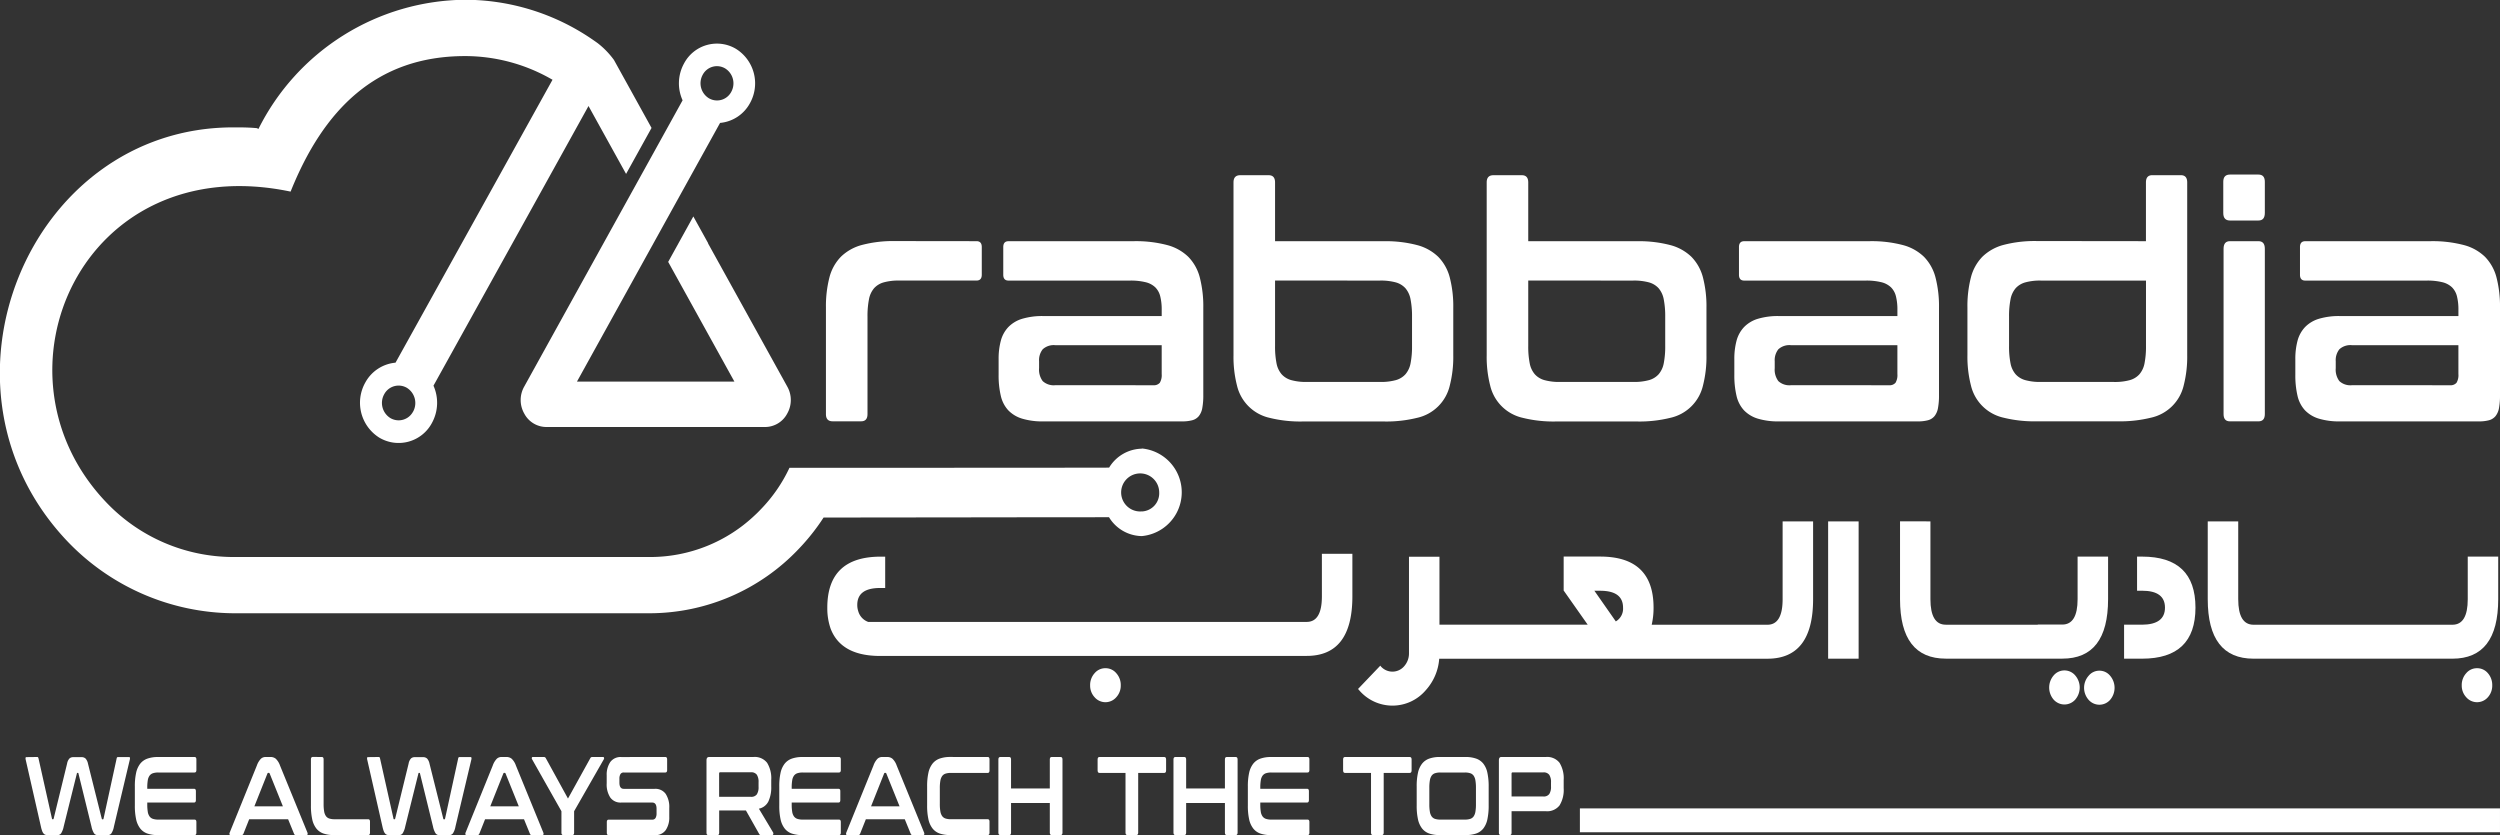 <svg xmlns="http://www.w3.org/2000/svg" width="195.646" height="65.353" viewBox="0 0 195.646 65.353">
  <rect x="0" y="0" width="195.646" height="65.353" fill="#333333" stroke="none"/>
  <g id="Group_3403" data-name="Group 3403" transform="translate(-98.428 -366.139)">
    <g id="Group_3399" data-name="Group 3399" transform="translate(100.418 425.38)">
      <path id="Path_15807" data-name="Path 15807" d="M108.341,633.445c.043,0,.073.038.091.113l1.05,4.7q.007.061.052.061h.033c.026,0,.043-.02.052-.061l1.05-4.3a.793.793,0,0,1,.188-.4.421.421,0,0,1,.292-.1h.642a.443.443,0,0,1,.327.113.863.863,0,0,1,.185.393l1.076,4.3q.013.061.052.061h.039q.039,0,.052-.061l1.024-4.7a.146.146,0,0,1,.042-.092.1.1,0,0,1,.062-.022h.875c.034,0,.055.02.062.061a.357.357,0,0,1-.01.14l-1.245,5.247a1.411,1.411,0,0,1-.2.528.364.364,0,0,1-.3.135h-.758a.35.35,0,0,1-.295-.14,1.563,1.563,0,0,1-.2-.524l-1.018-4.147c0-.041-.022-.061-.052-.061h-.026c-.03,0-.048.021-.052.061l-1.031,4.147a1.559,1.559,0,0,1-.2.524.351.351,0,0,1-.295.14h-.739a.615.615,0,0,1-.191-.026.323.323,0,0,1-.146-.1.656.656,0,0,1-.113-.2,2.666,2.666,0,0,1-.094-.332l-1.193-5.247a.388.388,0,0,1-.01-.144.059.059,0,0,1,.062-.057Z" transform="translate(-107.408 -633.445)" fill="#fff"/>
      <path id="Path_15808" data-name="Path 15808" d="M150.713,633.445q.149,0,.149.192v.83q0,.192-.149.192h-2.833a1.3,1.3,0,0,0-.418.057.542.542,0,0,0-.266.192.845.845,0,0,0-.139.367,3.531,3.531,0,0,0-.039.572v.087h3.663c.1,0,.142.064.142.192v.69q0,.192-.142.192h-3.663v.148a3.527,3.527,0,0,0,.039.572.842.842,0,0,0,.139.367.54.54,0,0,0,.266.192,1.3,1.3,0,0,0,.418.057h2.833c.1,0,.149.064.149.192v.83q0,.192-.149.192h-2.852a2.513,2.513,0,0,1-.836-.122,1.219,1.219,0,0,1-.561-.4,1.776,1.776,0,0,1-.318-.716,4.892,4.892,0,0,1-.1-1.07v-1.5a4.835,4.835,0,0,1,.1-1.065,1.775,1.775,0,0,1,.318-.711,1.247,1.247,0,0,1,.561-.4,2.428,2.428,0,0,1,.836-.127Z" transform="translate(-137.483 -633.445)" fill="#fff"/>
      <path id="Path_15809" data-name="Path 15809" d="M182.649,633.445a.64.64,0,0,1,.415.135,1.346,1.346,0,0,1,.331.528l2.146,5.248a.236.236,0,0,1,.016.144q-.016.057-.094.057h-.823a.148.148,0,0,1-.149-.113l-.46-1.126h-3.047l-.447,1.126a.155.155,0,0,1-.149.113h-.843q-.084,0-.1-.057a.235.235,0,0,1,.016-.144l2.126-5.248a1.467,1.467,0,0,1,.318-.528.536.536,0,0,1,.363-.135Zm-1.257,3.859h2.23l-1.031-2.558c-.017-.041-.041-.061-.071-.061h-.039c-.03,0-.054.021-.071.061Z" transform="translate(-163.474 -633.445)" fill="#fff"/>
      <path id="Path_15810" data-name="Path 15810" d="M209.078,633.445q.143,0,.142.192v3.484a3.317,3.317,0,0,0,.042.58.906.906,0,0,0,.139.367.524.524,0,0,0,.263.192,1.306,1.306,0,0,0,.418.057h2.625q.143,0,.143.192v.855q0,.192-.143.192h-2.664a2.513,2.513,0,0,1-.836-.122,1.219,1.219,0,0,1-.561-.4,1.772,1.772,0,0,1-.318-.716,4.877,4.877,0,0,1-.1-1.07v-3.615q0-.192.149-.192Z" transform="translate(-185.885 -633.445)" fill="#fff"/>
      <path id="Path_15811" data-name="Path 15811" d="M228.935,633.445q.065,0,.091.113l1.05,4.7q.006.061.052.061h.033q.039,0,.052-.061l1.05-4.3a.792.792,0,0,1,.188-.4.42.42,0,0,1,.292-.1h.642a.444.444,0,0,1,.327.113.861.861,0,0,1,.185.393l1.076,4.3q.013.061.052.061h.039q.039,0,.052-.061l1.024-4.7a.146.146,0,0,1,.042-.092.1.1,0,0,1,.062-.022h.875c.035,0,.055.02.062.061a.349.349,0,0,1-.01.14l-1.244,5.247a1.411,1.411,0,0,1-.2.528.364.364,0,0,1-.3.135h-.758a.351.351,0,0,1-.295-.14,1.559,1.559,0,0,1-.2-.524l-1.018-4.147c0-.041-.022-.061-.052-.061h-.026c-.03,0-.048.021-.052.061l-1.031,4.147a1.559,1.559,0,0,1-.2.524.351.351,0,0,1-.295.14h-.739a.615.615,0,0,1-.191-.026.323.323,0,0,1-.146-.1.656.656,0,0,1-.113-.2,2.668,2.668,0,0,1-.094-.332l-1.193-5.247a.383.383,0,0,1-.01-.144.059.059,0,0,1,.062-.057Z" transform="translate(-201.275 -633.445)" fill="#fff"/>
      <path id="Path_15812" data-name="Path 15812" d="M265.951,633.445a.64.64,0,0,1,.415.135,1.346,1.346,0,0,1,.331.528l2.146,5.248a.237.237,0,0,1,.016.144q-.016.057-.094.057h-.823a.148.148,0,0,1-.149-.113l-.46-1.126h-3.047l-.447,1.126a.155.155,0,0,1-.149.113h-.843c-.056,0-.09-.019-.1-.057a.237.237,0,0,1,.016-.144l2.126-5.248a1.461,1.461,0,0,1,.318-.528.535.535,0,0,1,.363-.135Zm-1.257,3.859h2.23l-1.031-2.558c-.017-.041-.041-.061-.071-.061h-.039c-.03,0-.054.021-.071.061Z" transform="translate(-228.315 -633.445)" fill="#fff"/>
      <path id="Path_15813" data-name="Path 15813" d="M287.146,633.445a.167.167,0,0,1,.156.1l1.731,3.152,1.744-3.152a.166.166,0,0,1,.156-.1h.849a.073.073,0,0,1,.071.057.145.145,0,0,1-.013.118l-2.327,4.069v1.676q0,.192-.143.192h-.7q-.149,0-.149-.192v-1.676l-2.3-4.069a.154.154,0,0,1-.016-.118.071.071,0,0,1,.075-.057Z" transform="translate(-246.574 -633.445)" fill="#fff"/>
      <path id="Path_15814" data-name="Path 15814" d="M317.262,633.445q.143,0,.143.192v.83q0,.192-.143.192h-3.248a.283.283,0,0,0-.266.131.7.7,0,0,0-.078.358v.3q0,.489.337.489h2.431a.986.986,0,0,1,.849.389,1.86,1.86,0,0,1,.285,1.113v.7a1.744,1.744,0,0,1-.279,1.03.992.992,0,0,1-.869.393h-3.591q-.149,0-.149-.192v-.83c0-.128.05-.192.149-.192h3.4a.284.284,0,0,0,.266-.131.7.7,0,0,0,.078-.358V637.5q0-.489-.337-.489h-2.431a.985.985,0,0,1-.849-.389,1.858,1.858,0,0,1-.285-1.113v-.637a1.744,1.744,0,0,1,.279-1.03.992.992,0,0,1,.869-.393Z" transform="translate(-267.186 -633.445)" fill="#fff"/>
      <path id="Path_15815" data-name="Path 15815" d="M351.569,633.445a1.224,1.224,0,0,1,1.07.454,2.31,2.31,0,0,1,.324,1.345v.5a2.6,2.6,0,0,1-.227,1.188,1.068,1.068,0,0,1-.739.559l1.108,1.851a.175.175,0,0,1,.02.131.093.093,0,0,1-.1.087h-.836a.19.19,0,0,1-.117-.026.275.275,0,0,1-.065-.087l-1.024-1.816h-2.094v1.737q0,.192-.143.192h-.7q-.149,0-.149-.192v-5.658q0-.262.194-.262Zm-2.684,3.117h2.483a.532.532,0,0,0,.467-.192,1.016,1.016,0,0,0,.136-.585v-.367a1.016,1.016,0,0,0-.136-.585.533.533,0,0,0-.467-.192h-2.4c-.056,0-.084.035-.084.1Z" transform="translate(-294.597 -633.445)" fill="#fff"/>
      <path id="Path_15816" data-name="Path 15816" d="M378.271,633.445q.149,0,.149.192v.83q0,.192-.149.192h-2.833a1.3,1.3,0,0,0-.418.057.542.542,0,0,0-.266.192.844.844,0,0,0-.139.367,3.532,3.532,0,0,0-.039.572v.087h3.662c.1,0,.143.064.143.192v.69q0,.192-.143.192h-3.662v.148a3.528,3.528,0,0,0,.039.572.841.841,0,0,0,.139.367.54.54,0,0,0,.266.192,1.3,1.3,0,0,0,.418.057h2.833c.1,0,.149.064.149.192v.83q0,.192-.149.192h-2.852a2.513,2.513,0,0,1-.836-.122,1.219,1.219,0,0,1-.561-.4,1.772,1.772,0,0,1-.318-.716,4.877,4.877,0,0,1-.1-1.07v-1.5a4.82,4.82,0,0,1,.1-1.065,1.771,1.771,0,0,1,.318-.711,1.246,1.246,0,0,1,.561-.4,2.428,2.428,0,0,1,.836-.127Z" transform="translate(-314.609 -633.445)" fill="#fff"/>
      <path id="Path_15817" data-name="Path 15817" d="M400.409,633.445a.64.64,0,0,1,.415.135,1.346,1.346,0,0,1,.331.528l2.146,5.248a.238.238,0,0,1,.016.144c-.011.038-.042.057-.094.057H402.4a.148.148,0,0,1-.149-.113l-.46-1.126h-3.047l-.447,1.126a.155.155,0,0,1-.149.113H397.3c-.056,0-.09-.019-.1-.057a.235.235,0,0,1,.016-.144l2.126-5.248a1.461,1.461,0,0,1,.318-.528.534.534,0,0,1,.363-.135Zm-1.257,3.859h2.23l-1.031-2.558c-.017-.041-.041-.061-.071-.061h-.039c-.03,0-.054.021-.071.061Z" transform="translate(-332.974 -633.445)" fill="#fff"/>
      <path id="Path_15818" data-name="Path 15818" d="M430.552,633.445q.142,0,.142.192v.855c0,.134-.048.2-.142.2h-2.885a1.313,1.313,0,0,0-.418.057.526.526,0,0,0-.262.192.9.9,0,0,0-.139.362,3.24,3.24,0,0,0-.042.576v1.24a3.314,3.314,0,0,0,.042.58.9.9,0,0,0,.139.367.523.523,0,0,0,.262.192,1.306,1.306,0,0,0,.418.057h2.885q.142,0,.142.192v.855q0,.192-.142.192h-2.924a2.514,2.514,0,0,1-.836-.122,1.219,1.219,0,0,1-.561-.4,1.775,1.775,0,0,1-.318-.716,4.875,4.875,0,0,1-.1-1.07v-1.5a4.818,4.818,0,0,1,.1-1.065,1.774,1.774,0,0,1,.318-.711,1.247,1.247,0,0,1,.561-.4,2.429,2.429,0,0,1,.836-.127Z" transform="translate(-355.247 -633.445)" fill="#fff"/>
      <path id="Path_15819" data-name="Path 15819" d="M451.817,633.445q.142,0,.142.192v2.27h3.034v-2.27q0-.192.143-.192h.7q.149,0,.149.192v5.728q0,.192-.149.192h-.7q-.143,0-.143-.192v-2.322H451.96v2.322q0,.192-.142.192h-.7q-.149,0-.149-.192v-5.728q0-.192.149-.192Z" transform="translate(-374.827 -633.445)" fill="#fff"/>
      <path id="Path_15820" data-name="Path 15820" d="M491.22,633.445q.149,0,.149.192v.855c0,.134-.05.2-.149.2h-2.035v4.671q0,.192-.143.192h-.707q-.143,0-.142-.192v-4.671h-2.035c-.1,0-.149-.067-.149-.2v-.855c0-.128.049-.192.149-.192Z" transform="translate(-402.102 -633.445)" fill="#fff"/>
      <path id="Path_15821" data-name="Path 15821" d="M513.649,633.445q.143,0,.143.192v2.27h3.034v-2.27q0-.192.143-.192h.7q.149,0,.149.192v5.728q0,.192-.149.192h-.7q-.143,0-.143-.192v-2.322h-3.034v2.322q0,.192-.143.192h-.7c-.1,0-.149-.064-.149-.192v-5.728c0-.128.049-.192.149-.192Z" transform="translate(-422.956 -633.445)" fill="#fff"/>
      <path id="Path_15822" data-name="Path 15822" d="M543.732,633.445q.149,0,.149.192v.83q0,.192-.149.192H540.9a1.3,1.3,0,0,0-.418.057.542.542,0,0,0-.266.192.845.845,0,0,0-.139.367,3.533,3.533,0,0,0-.039.572v.087H543.7c.1,0,.143.064.143.192v.69q0,.192-.143.192h-3.662v.148a3.528,3.528,0,0,0,.039.572.843.843,0,0,0,.139.367.54.54,0,0,0,.266.192,1.3,1.3,0,0,0,.418.057h2.833c.1,0,.149.064.149.192v.83q0,.192-.149.192H540.88a2.513,2.513,0,0,1-.836-.122,1.22,1.22,0,0,1-.561-.4,1.776,1.776,0,0,1-.318-.716,4.894,4.894,0,0,1-.1-1.07v-1.5a4.836,4.836,0,0,1,.1-1.065,1.775,1.775,0,0,1,.318-.711,1.247,1.247,0,0,1,.561-.4,2.428,2.428,0,0,1,.836-.127Z" transform="translate(-443.4 -633.445)" fill="#fff"/>
      <path id="Path_15823" data-name="Path 15823" d="M577.913,633.445q.149,0,.149.192v.855c0,.134-.05.2-.149.2h-2.035v4.671q0,.192-.142.192h-.707c-.1,0-.143-.064-.143-.192v-4.671H572.85c-.1,0-.149-.067-.149-.2v-.855q0-.192.149-.192Z" transform="translate(-469.582 -633.445)" fill="#fff"/>
      <path id="Path_15824" data-name="Path 15824" d="M602.492,633.445a2.458,2.458,0,0,1,.84.127,1.247,1.247,0,0,1,.564.4,1.742,1.742,0,0,1,.314.711,4.978,4.978,0,0,1,.1,1.065v1.5a5.037,5.037,0,0,1-.1,1.07,1.744,1.744,0,0,1-.314.716,1.22,1.22,0,0,1-.564.4,2.545,2.545,0,0,1-.84.122h-2a2.513,2.513,0,0,1-.836-.122,1.219,1.219,0,0,1-.561-.4,1.776,1.776,0,0,1-.318-.716,4.878,4.878,0,0,1-.1-1.07v-1.5a4.82,4.82,0,0,1,.1-1.065,1.775,1.775,0,0,1,.318-.711,1.247,1.247,0,0,1,.561-.4,2.428,2.428,0,0,1,.836-.127Zm-2.826,3.711a3.254,3.254,0,0,0,.042.572.9.9,0,0,0,.139.367.521.521,0,0,0,.262.192,1.3,1.3,0,0,0,.418.057h1.925a1.3,1.3,0,0,0,.418-.057.523.523,0,0,0,.263-.192.9.9,0,0,0,.139-.367,3.281,3.281,0,0,0,.042-.572v-1.309a3.285,3.285,0,0,0-.042-.572.908.908,0,0,0-.139-.367.525.525,0,0,0-.263-.192,1.3,1.3,0,0,0-.418-.057h-1.925a1.3,1.3,0,0,0-.418.057.523.523,0,0,0-.262.192.9.9,0,0,0-.139.367,3.258,3.258,0,0,0-.042.572Z" transform="translate(-489.799 -633.445)" fill="#fff"/>
      <path id="Path_15825" data-name="Path 15825" d="M631.394,633.445a1.224,1.224,0,0,1,1.07.454,2.309,2.309,0,0,1,.324,1.345v.646a2.308,2.308,0,0,1-.324,1.344,1.222,1.222,0,0,1-1.07.454h-2.684v1.676q0,.192-.143.192h-.7c-.1,0-.149-.064-.149-.192v-5.658q0-.262.194-.262Zm-2.684,3.091h2.483a.532.532,0,0,0,.467-.192,1.016,1.016,0,0,0,.136-.585v-.332a1.016,1.016,0,0,0-.136-.585.533.533,0,0,0-.467-.192h-2.4c-.056,0-.084.035-.084.105Z" transform="translate(-512.407 -633.445)" fill="#fff"/>
    </g>
    <g id="Group_3400" data-name="Group 3400" transform="translate(163.066 379.8)">
      <path id="Path_15826" data-name="Path 15826" d="M401.873,451.306q.41,0,.41.462v2.157q0,.462-.41.462h-6.051a4.337,4.337,0,0,0-1.206.141,1.592,1.592,0,0,0-.762.462,1.853,1.853,0,0,0-.4.873,6.8,6.8,0,0,0-.114,1.348v7.627q0,.565-.5.565h-2.229q-.524,0-.523-.565v-8.321a9.019,9.019,0,0,1,.273-2.376,3.6,3.6,0,0,1,.9-1.618,3.733,3.733,0,0,1,1.661-.925,9.579,9.579,0,0,1,2.582-.3Z" transform="translate(-390.089 -446.093)" fill="#fff"/>
      <path id="Path_15827" data-name="Path 15827" d="M461.661,451.306a9.608,9.608,0,0,1,2.571.3,3.739,3.739,0,0,1,1.672.925,3.605,3.605,0,0,1,.9,1.618,9.019,9.019,0,0,1,.273,2.376v6.831a5.327,5.327,0,0,1-.08,1.014,1.393,1.393,0,0,1-.273.629,1,1,0,0,1-.512.321,3.074,3.074,0,0,1-.819.09H454.563a5.471,5.471,0,0,1-1.672-.218,2.509,2.509,0,0,1-1.081-.655,2.481,2.481,0,0,1-.58-1.13,6.937,6.937,0,0,1-.171-1.644v-1.233a5.448,5.448,0,0,1,.171-1.425,2.478,2.478,0,0,1,.58-1.066,2.515,2.515,0,0,1,1.081-.655,5.477,5.477,0,0,1,1.672-.218h9.259v-.488a4.23,4.23,0,0,0-.114-1.053,1.5,1.5,0,0,0-.387-.706,1.657,1.657,0,0,0-.751-.4,4.857,4.857,0,0,0-1.228-.129h-9.509q-.41,0-.41-.462v-2.157q0-.462.41-.462Zm1.5,11.274a.608.608,0,0,0,.512-.193,1.16,1.16,0,0,0,.148-.681v-2.26H455.5a1.274,1.274,0,0,0-.99.321,1.371,1.371,0,0,0-.284.937v.539a1.5,1.5,0,0,0,.284,1.014,1.272,1.272,0,0,0,.99.321Z" transform="translate(-437.547 -446.093)" fill="#fff"/>
      <path id="Path_15828" data-name="Path 15828" d="M536.749,428.014q.5,0,.5.565v4.6h8.531a9.61,9.61,0,0,1,2.571.3,3.741,3.741,0,0,1,1.672.925,3.607,3.607,0,0,1,.9,1.618,9.021,9.021,0,0,1,.273,2.376v3.7a9.02,9.02,0,0,1-.273,2.376,3.37,3.37,0,0,1-2.571,2.53,10,10,0,0,1-2.571.283h-6.37a9.968,9.968,0,0,1-2.582-.283,3.378,3.378,0,0,1-2.559-2.53,9.015,9.015,0,0,1-.273-2.376V428.579q0-.565.523-.565Zm.5,8.244v5.111a6.75,6.75,0,0,0,.114,1.361,1.844,1.844,0,0,0,.4.86,1.589,1.589,0,0,0,.762.462,4.328,4.328,0,0,0,1.206.141h5.733a4.431,4.431,0,0,0,1.228-.141,1.591,1.591,0,0,0,.762-.462,1.852,1.852,0,0,0,.4-.86,6.768,6.768,0,0,0,.114-1.361v-2.286a6.811,6.811,0,0,0-.114-1.348,1.863,1.863,0,0,0-.4-.873,1.6,1.6,0,0,0-.762-.462,4.439,4.439,0,0,0-1.228-.141Z" transform="translate(-502.103 -427.963)" fill="#fff"/>
      <path id="Path_15829" data-name="Path 15829" d="M626.153,428.014q.5,0,.5.565v4.6h8.531a9.612,9.612,0,0,1,2.571.3,3.741,3.741,0,0,1,1.672.925,3.607,3.607,0,0,1,.9,1.618,9.017,9.017,0,0,1,.273,2.376v3.7a9.015,9.015,0,0,1-.273,2.376,3.371,3.371,0,0,1-2.571,2.53,10,10,0,0,1-2.571.283h-6.37a9.969,9.969,0,0,1-2.582-.283,3.377,3.377,0,0,1-2.559-2.53,9.007,9.007,0,0,1-.273-2.376V428.579q0-.565.523-.565Zm.5,8.244v5.111a6.75,6.75,0,0,0,.114,1.361,1.842,1.842,0,0,0,.4.86,1.588,1.588,0,0,0,.762.462,4.33,4.33,0,0,0,1.206.141h5.733a4.432,4.432,0,0,0,1.228-.141,1.591,1.591,0,0,0,.762-.462,1.849,1.849,0,0,0,.4-.86,6.766,6.766,0,0,0,.114-1.361v-2.286a6.809,6.809,0,0,0-.114-1.348,1.86,1.86,0,0,0-.4-.873,1.6,1.6,0,0,0-.762-.462,4.441,4.441,0,0,0-1.228-.141Z" transform="translate(-571.693 -427.963)" fill="#fff"/>
      <path id="Path_15830" data-name="Path 15830" d="M721.454,451.306a9.608,9.608,0,0,1,2.571.3,3.74,3.74,0,0,1,1.672.925,3.606,3.606,0,0,1,.9,1.618,9.016,9.016,0,0,1,.273,2.376v6.831a5.33,5.33,0,0,1-.08,1.014,1.4,1.4,0,0,1-.273.629,1,1,0,0,1-.512.321,3.075,3.075,0,0,1-.819.09H714.356a5.473,5.473,0,0,1-1.672-.218,2.508,2.508,0,0,1-1.08-.655,2.481,2.481,0,0,1-.58-1.13,6.951,6.951,0,0,1-.171-1.644v-1.233a5.46,5.46,0,0,1,.171-1.425,2.478,2.478,0,0,1,.58-1.066,2.514,2.514,0,0,1,1.08-.655,5.479,5.479,0,0,1,1.672-.218h9.259v-.488a4.23,4.23,0,0,0-.114-1.053,1.5,1.5,0,0,0-.387-.706,1.66,1.66,0,0,0-.751-.4,4.858,4.858,0,0,0-1.229-.129h-9.509q-.41,0-.409-.462v-2.157q0-.462.409-.462Zm1.5,11.274a.608.608,0,0,0,.512-.193,1.159,1.159,0,0,0,.148-.681v-2.26h-8.326a1.274,1.274,0,0,0-.99.321,1.372,1.372,0,0,0-.284.937v.539a1.5,1.5,0,0,0,.284,1.014,1.272,1.272,0,0,0,.99.321Z" transform="translate(-639.765 -446.093)" fill="#fff"/>
      <path id="Path_15831" data-name="Path 15831" d="M807.142,433.176v-4.6q0-.565.5-.565h2.229q.5,0,.5.565v13.509a9.01,9.01,0,0,1-.273,2.376,3.37,3.37,0,0,1-2.571,2.53,10,10,0,0,1-2.571.283h-6.37a9.969,9.969,0,0,1-2.582-.283,3.378,3.378,0,0,1-2.559-2.53,9.015,9.015,0,0,1-.273-2.376v-3.7a9.017,9.017,0,0,1,.273-2.376,3.6,3.6,0,0,1,.9-1.618,3.734,3.734,0,0,1,1.661-.925,9.581,9.581,0,0,1,2.582-.3Zm-2.5,11.018a4.43,4.43,0,0,0,1.228-.141,1.59,1.59,0,0,0,.762-.462,1.848,1.848,0,0,0,.4-.86,6.771,6.771,0,0,0,.114-1.361v-5.111h-8.235a4.337,4.337,0,0,0-1.206.141,1.594,1.594,0,0,0-.762.462,1.856,1.856,0,0,0-.4.873,6.8,6.8,0,0,0-.114,1.348v2.286a6.755,6.755,0,0,0,.114,1.361,1.845,1.845,0,0,0,.4.86,1.589,1.589,0,0,0,.762.462,4.329,4.329,0,0,0,1.206.141Z" transform="translate(-703.842 -427.963)" fill="#fff"/>
      <path id="Path_15832" data-name="Path 15832" d="M886.254,427.782q.5,0,.5.565v2.44q0,.591-.5.591h-2.229q-.524,0-.523-.591v-2.44q0-.565.523-.565Zm0,5.213q.5,0,.5.591V446.53q0,.565-.5.565h-2.229q-.5,0-.5-.565V433.586q0-.59.5-.591Z" transform="translate(-774.15 -427.782)" fill="#fff"/>
      <path id="Path_15833" data-name="Path 15833" d="M919.557,451.306a9.607,9.607,0,0,1,2.57.3,3.74,3.74,0,0,1,1.672.925,3.606,3.606,0,0,1,.9,1.618,9.013,9.013,0,0,1,.273,2.376v6.831a5.335,5.335,0,0,1-.079,1.014,1.4,1.4,0,0,1-.273.629,1,1,0,0,1-.512.321,3.074,3.074,0,0,1-.819.09H912.459a5.473,5.473,0,0,1-1.672-.218,2.511,2.511,0,0,1-1.081-.655,2.48,2.48,0,0,1-.58-1.13,6.948,6.948,0,0,1-.171-1.644v-1.233a5.457,5.457,0,0,1,.171-1.425,2.478,2.478,0,0,1,.58-1.066,2.517,2.517,0,0,1,1.081-.655,5.479,5.479,0,0,1,1.672-.218h9.259v-.488a4.23,4.23,0,0,0-.114-1.053,1.5,1.5,0,0,0-.387-.706,1.657,1.657,0,0,0-.751-.4,4.857,4.857,0,0,0-1.228-.129h-9.509q-.41,0-.41-.462v-2.157q0-.462.41-.462Zm1.5,11.274a.609.609,0,0,0,.512-.193,1.161,1.161,0,0,0,.148-.681v-2.26h-8.326a1.274,1.274,0,0,0-.99.321,1.371,1.371,0,0,0-.284.937v.539a1.5,1.5,0,0,0,.284,1.014,1.272,1.272,0,0,0,.99.321Z" transform="translate(-793.964 -446.093)" fill="#fff"/>
    </g>
    <g id="Group_3401" data-name="Group 3401" transform="translate(98.428 366.139)">
      <path id="Path_15834" data-name="Path 15834" d="M290.893,393.307l-3.217,5.813-5.114,9.245a2.137,2.137,0,0,0,0,2.109,1.962,1.962,0,0,0,1.752,1.056h17.081a1.965,1.965,0,0,0,1.751-1.056,2.14,2.14,0,0,0,0-2.111l-6.2-11.206.012-.006-1.162-2.1-1.968,3.558,5.182,9.367h-12.32l6.159-11.134v0l1.968-3.558h0l3.072-5.552a2.964,2.964,0,0,0,2.339-1.546,3.181,3.181,0,0,0-1.089-4.246,2.911,2.911,0,0,0-4.07,1.138,3.221,3.221,0,0,0-.113,2.885l-2.095,3.788Zm5.639-9.346a1.258,1.258,0,0,1,1.758-.491,1.377,1.377,0,0,1,.472,1.836,1.258,1.258,0,0,1-1.758.49A1.376,1.376,0,0,1,296.532,383.961Z" transform="translate(-241.537 -378.113)" fill="#fff"/>
      <path id="Path_15835" data-name="Path 15835" d="M187.793,401.253a3.051,3.051,0,0,0-2.567,1.482l-4.394.007-4.125,0-6.742.007-2.473,0-2.433,0h-1.431l-3.418,0a11.917,11.917,0,0,1-2.253,3.259c-.143.15-.291.3-.441.437a11.9,11.9,0,0,1-8.205,3.285H116.7a13.746,13.746,0,0,1-9.958-4.28c-9.659-10.111-1.849-27.728,14.428-24.316,2.564-6.388,6.677-10.606,13.654-10.606a13.621,13.621,0,0,1,6.6,1.716c.081.045.162.09.243.137l-.063.113-12.223,22.027a3,3,0,0,0-2.372,1.566,3.224,3.224,0,0,0,1.1,4.3,2.952,2.952,0,0,0,4.123-1.151,3.278,3.278,0,0,0,.119-2.914l7.9-14.246,4.621-8.342.138-.25h0l-.138.25-.389.7,2.941,5.316,1.993-3.6-1.337-2.418-.138-.25-1.466-2.65a6.508,6.508,0,0,0-1.277-1.317c-.036-.027-.233-.168-.479-.335a17.671,17.671,0,0,0-9.908-3.06,18.263,18.263,0,0,0-16.158,10.111l-.119-.062c-.656-.062-1.253-.062-1.848-.062-16.04,0-24.446,20.408-12.939,32.442a18.159,18.159,0,0,0,12.939,5.583h32.612a16.093,16.093,0,0,0,11.627-5.026,16.615,16.615,0,0,0,1.532-1.845q.22-.307.424-.622l1.878,0,9.891-.012h0l4.127-.006h0l6.44-.005a3.053,3.053,0,0,0,2.573,1.476,3.443,3.443,0,0,0-.008-6.856Zm-57.04-2.9a1.275,1.275,0,0,1-1.781.5,1.394,1.394,0,0,1-.478-1.859,1.278,1.278,0,0,1,1.782-.5A1.4,1.4,0,0,1,130.754,398.358Zm57.045,7.806a1.489,1.489,0,1,1,1.347-1.484A1.421,1.421,0,0,1,187.8,406.164Z" transform="translate(-98.428 -366.139)" fill="#fff"/>
    </g>
    <path id="Path_15836" data-name="Path 15836" d="M407.749,597.734v0h-1.41c-.086,0-.173,0-.257,0Z" transform="translate(-239.471 -180.268)" fill="#fff"/>
    <g id="Group_3402" data-name="Group 3402" transform="translate(163.173 406.943)">
      <path id="Path_15837" data-name="Path 15837" d="M429.276,565.017q0,1.995-1.188,2H393.77a1.25,1.25,0,0,1-.785-.864,1.47,1.47,0,0,1-.069-.468q0-1.323,1.793-1.323h.392v-2.453h-.35q-4.179,0-4.18,3.994a4.812,4.812,0,0,0,.27,1.671.371.371,0,0,1,.018.044q.808,1.975,3.592,2.059h33.636q3.574,0,3.575-4.656v-3.333h-2.387Z" transform="translate(-390.572 -559.151)" fill="#fff"/>
      <path id="Path_15838" data-name="Path 15838" d="M484.578,602.1a1.09,1.09,0,0,0-.844.385,1.373,1.373,0,0,0-.355.951,1.335,1.335,0,0,0,.355.94,1.118,1.118,0,0,0,1.687,0,1.336,1.336,0,0,0,.355-.94,1.374,1.374,0,0,0-.355-.951A1.09,1.09,0,0,0,484.578,602.1Z" transform="translate(-462.812 -590.611)" fill="#fff"/>
      <path id="Path_15839" data-name="Path 15839" d="M611.2,556.342q0,1.995-1.188,2h-9.058A5.845,5.845,0,0,0,601.1,557q0-3.993-4.178-3.994h-2.857v2.67h.009l1.871,2.659h-11.6V553.02h-2.385v7.54a1.513,1.513,0,0,1-.375,1.026,1.207,1.207,0,0,1-1.839,0l-.029-.044-1.744,1.826.038.042.049.055a3.42,3.42,0,0,0,5.213,0A4.106,4.106,0,0,0,584.326,561H610.01q3.574,0,3.575-4.656v-6.088H611.2Zm-13.053,1.74-1.678-2.4h.452q1.792,0,1.791,1.323A1.153,1.153,0,0,1,598.144,558.082Z" transform="translate(-536.44 -550.254)" fill="#fff"/>
      <rect id="Rectangle_2986" data-name="Rectangle 2986" width="2.386" height="10.743" transform="translate(78.322 0)" fill="#fff"/>
      <path id="Path_15840" data-name="Path 15840" d="M823.217,602.873a1.1,1.1,0,0,0-.843.4,1.452,1.452,0,0,0,0,1.879,1.128,1.128,0,0,0,1.7,0,1.452,1.452,0,0,0,0-1.879A1.107,1.107,0,0,0,823.217,602.873Z" transform="translate(-726.409 -591.211)" fill="#fff"/>
      <path id="Path_15841" data-name="Path 15841" d="M785.642,556.343v-3.332h-2.386v3.332q0,1.986-1.2,1.986h-1.917v.011h-7.2q-1.2,0-1.2-2v-6.087H769.36v6.087q0,4.656,3.584,4.656h9.114Q785.642,561,785.642,556.343Z" transform="translate(-685.412 -550.256)" fill="#fff"/>
      <path id="Path_15842" data-name="Path 15842" d="M835.552,602.969a1.078,1.078,0,0,0-.844.4,1.423,1.423,0,0,0,0,1.879,1.118,1.118,0,0,0,1.687,0,1.452,1.452,0,0,0,0-1.879A1.077,1.077,0,0,0,835.552,602.969Z" transform="translate(-736.002 -591.286)" fill="#fff"/>
      <path id="Path_15843" data-name="Path 15843" d="M849.9,562.687h-.393v2.67h.393q1.792,0,1.792,1.324t-1.792,1.335h-1.409v2.659H849.9q4.178,0,4.178-3.994T849.9,562.687Z" transform="translate(-747.009 -559.932)" fill="#fff"/>
      <path id="Path_15844" data-name="Path 15844" d="M898.375,553.011v3.332q0,2-1.2,2H881.613q-1.2,0-1.2-2v-6.087h-2.386v6.087q0,4.656,3.584,4.656h15.564q3.584,0,3.584-4.656v-3.332Z" transform="translate(-769.998 -550.256)" fill="#fff"/>
      <path id="Path_15845" data-name="Path 15845" d="M968.912,602.1a1.09,1.09,0,0,0-.843.385,1.373,1.373,0,0,0-.355.951,1.335,1.335,0,0,0,.355.94,1.118,1.118,0,0,0,1.687,0,1.356,1.356,0,0,0,.345-.94,1.4,1.4,0,0,0-.345-.951A1.09,1.09,0,0,0,968.912,602.1Z" transform="translate(-839.807 -590.611)" fill="#fff"/>
    </g>
    <rect id="Rectangle_2987" data-name="Rectangle 2987" width="72.005" height="1.867" transform="translate(222.068 429.403)" fill="#fff"/>
  </g>
</svg>
